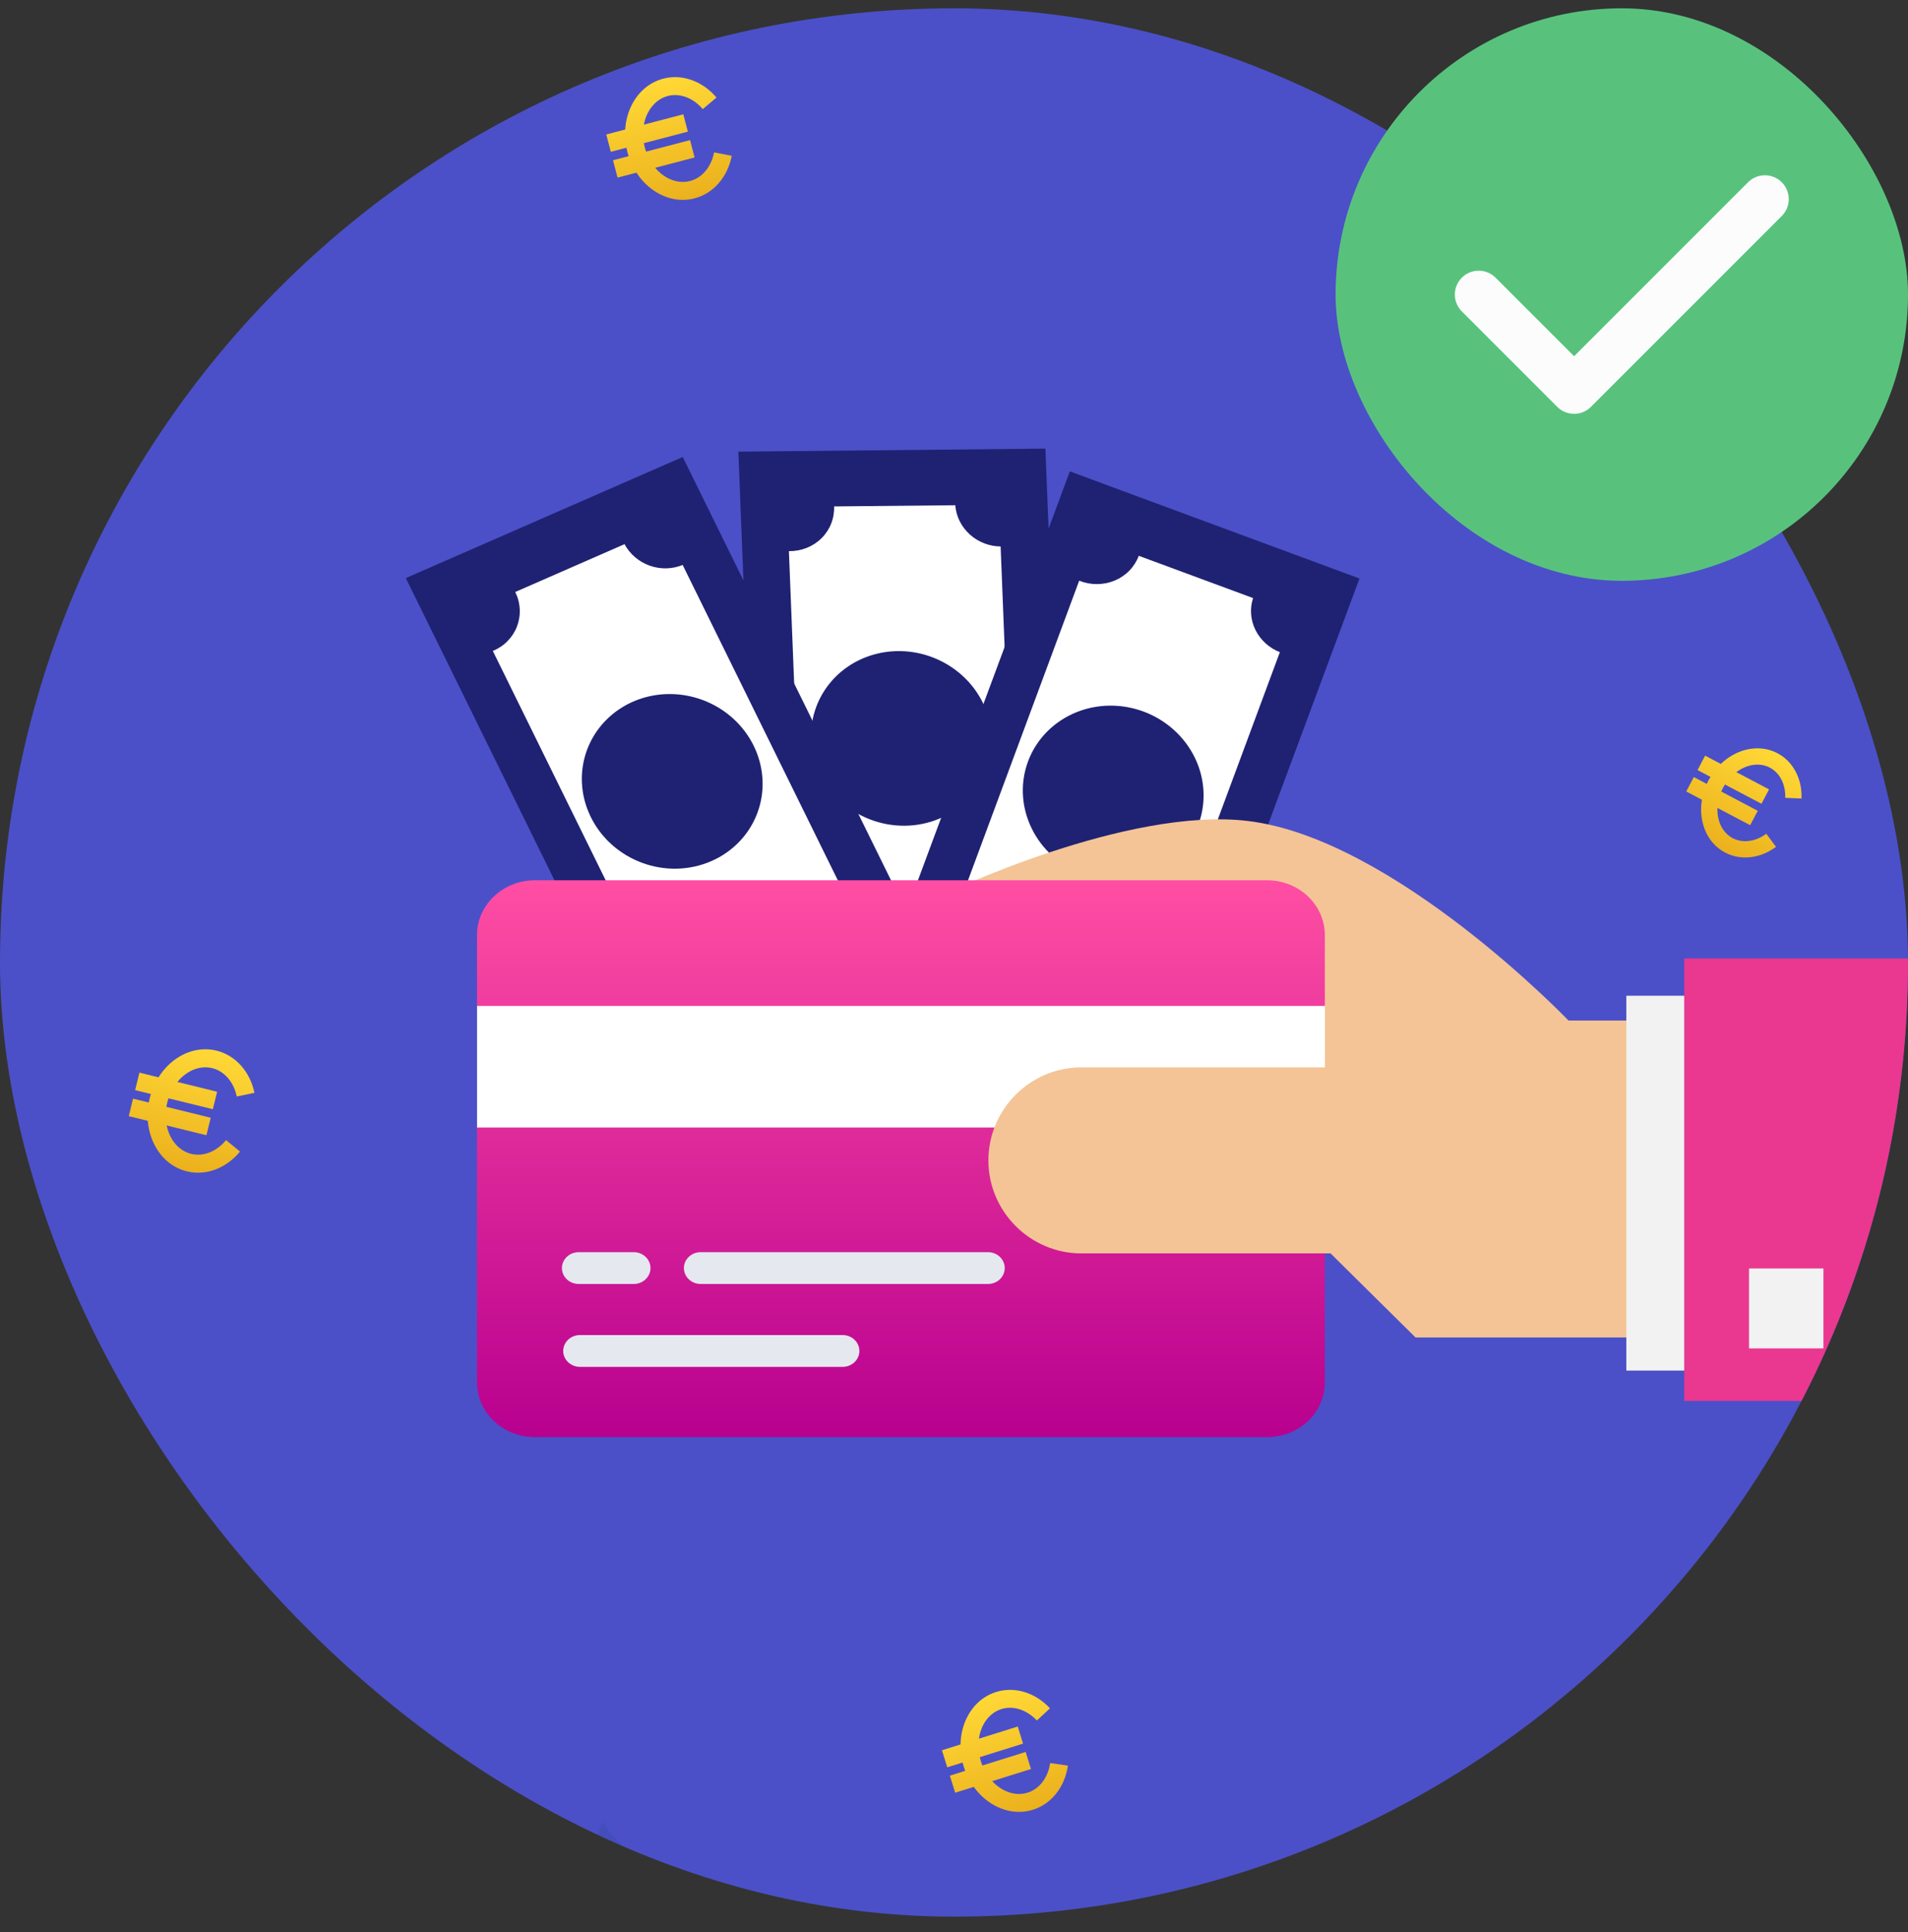 <svg width="80" height="81" viewBox="0 0 80 81" fill="none" xmlns="http://www.w3.org/2000/svg">
<rect x="0" y="0" width="80" height="81" fill="#333333" stroke="none"/>
<rect y="0.348" width="80" height="80" rx="40" fill="#4B50C8"/>
<g clip-path="url(#clip0_1293_6725)">
<rect width="24.25" height="12.773" transform="matrix(-0.039 -0.991 -1.008 0.01 44.779 42.838)" fill="#1F2272"/>
<path fill-rule="evenodd" clip-rule="evenodd" d="M41.955 22.909C41.476 22.904 41.012 22.723 40.658 22.401C40.304 22.079 40.088 21.642 40.054 21.18L34.972 21.23C34.982 21.477 34.94 21.723 34.849 21.952C34.759 22.181 34.621 22.389 34.445 22.563C34.269 22.738 34.057 22.876 33.822 22.969C33.587 23.062 33.334 23.108 33.078 23.105L33.708 39.002C34.202 38.99 34.687 39.165 35.059 39.491C35.431 39.816 35.661 40.266 35.699 40.743L40.78 40.694C40.755 40.206 40.931 39.735 41.27 39.383C41.609 39.03 42.082 38.826 42.586 38.815L41.955 22.909Z" fill="white"/>
<path fill-rule="evenodd" clip-rule="evenodd" d="M39.703 34.168C40.351 33.821 40.872 33.294 41.201 32.652C41.529 32.011 41.651 31.284 41.55 30.565C41.449 29.845 41.13 29.164 40.634 28.608C40.137 28.053 39.485 27.648 38.76 27.443C38.035 27.239 37.27 27.246 36.561 27.462C35.853 27.678 35.232 28.095 34.779 28.658C34.325 29.222 34.058 29.907 34.012 30.628C33.967 31.349 34.144 32.073 34.521 32.709C34.772 33.131 35.104 33.503 35.501 33.805C35.897 34.107 36.348 34.332 36.829 34.467C37.311 34.603 37.812 34.646 38.305 34.595C38.798 34.543 39.273 34.398 39.703 34.168Z" fill="#1F2272"/>
<rect width="24.648" height="12.567" transform="matrix(-0.438 -0.89 -0.924 0.404 39.422 41.094)" fill="#1F2272"/>
<path fill-rule="evenodd" clip-rule="evenodd" d="M28.623 23.683C28.187 23.864 27.691 23.874 27.238 23.712C26.785 23.55 26.408 23.228 26.186 22.812L21.604 24.817C21.715 25.043 21.779 25.287 21.791 25.535C21.804 25.782 21.765 26.028 21.678 26.259C21.59 26.489 21.455 26.698 21.281 26.875C21.107 27.052 20.897 27.193 20.663 27.288L27.806 41.801C28.249 41.599 28.761 41.575 29.232 41.733C29.703 41.892 30.097 42.221 30.328 42.649L34.91 40.644C34.686 40.201 34.651 39.696 34.812 39.238C34.973 38.781 35.317 38.408 35.769 38.204L28.623 23.683Z" fill="white"/>
<path fill-rule="evenodd" clip-rule="evenodd" d="M31.242 35.002C31.685 34.43 31.939 33.74 31.972 33.018C32.004 32.296 31.814 31.574 31.425 30.945C31.036 30.316 30.466 29.807 29.787 29.483C29.107 29.159 28.349 29.034 27.608 29.124C26.867 29.214 26.177 29.515 25.625 29.989C25.072 30.463 24.682 31.089 24.504 31.787C24.326 32.485 24.368 33.224 24.625 33.911C24.882 34.598 25.341 35.202 25.946 35.646C26.347 35.941 26.803 36.158 27.286 36.286C27.769 36.413 28.271 36.448 28.763 36.388C29.255 36.328 29.727 36.175 30.153 35.937C30.578 35.699 30.948 35.381 31.242 35.002Z" fill="#1F2272"/>
<rect width="23.987" height="12.906" transform="matrix(0.347 -0.934 -0.941 -0.348 48.678 46.656)" fill="#1F2272"/>
<path fill-rule="evenodd" clip-rule="evenodd" d="M53.663 27.34C53.215 27.165 52.849 26.831 52.64 26.41C52.431 25.988 52.395 25.509 52.54 25.072L47.747 23.3C47.661 23.531 47.528 23.741 47.355 23.919C47.182 24.098 46.973 24.239 46.74 24.337C46.508 24.434 46.256 24.485 46 24.486C45.743 24.488 45.488 24.44 45.248 24.345L39.746 39.173C40.215 39.338 40.603 39.673 40.828 40.105C41.052 40.537 41.096 41.032 40.948 41.484L45.741 43.256C45.904 42.799 46.251 42.429 46.704 42.226C47.157 42.024 47.68 42.006 48.158 42.176L53.663 27.34Z" fill="white"/>
<path fill-rule="evenodd" clip-rule="evenodd" d="M47.236 36.875C47.977 36.788 48.669 36.49 49.224 36.019C49.779 35.547 50.171 34.923 50.353 34.226C50.534 33.529 50.495 32.789 50.242 32.102C49.988 31.414 49.531 30.808 48.928 30.361C48.326 29.915 47.604 29.647 46.856 29.592C46.107 29.537 45.364 29.698 44.722 30.053C44.08 30.409 43.566 30.943 43.247 31.589C42.928 32.235 42.816 32.963 42.927 33.682C43.001 34.159 43.171 34.62 43.427 35.039C43.683 35.458 44.021 35.826 44.422 36.123C44.822 36.419 45.276 36.638 45.759 36.767C46.242 36.897 46.744 36.933 47.236 36.875Z" fill="#1F2272"/>
<path opacity="0.2" d="M65 86.6V89.011C65 91.056 63.405 92.719 61.442 92.719H41.23C40.453 92.719 39.727 92.95 39.111 93.348L25.741 79.422C24.945 78.592 24.789 77.341 25.279 76.348C25.396 76.586 25.55 76.81 25.741 77.01L39.111 90.936C39.747 90.525 40.481 90.307 41.23 90.308H61.442C63.405 90.308 65 88.644 65 86.6Z" fill="#2B478B"/>
<path d="M96 40.181L70.618 40.181L70.618 58.729L96 58.729L96 40.181Z" fill="#EA3790"/>
<path d="M76.454 53.176L73.334 53.176L73.334 56.527L76.454 56.527L76.454 53.176Z" fill="#F2F2F2"/>
<path fill-rule="evenodd" clip-rule="evenodd" d="M70.213 42.781L65.764 42.781C65.764 42.781 58.464 35.161 52.328 34.417C47.268 33.803 39.634 37.458 39.634 37.458L54.908 51.672L59.352 56.069L70.213 56.069L70.213 42.781Z" fill="#F4C496"/>
<path d="M70.617 41.742L68.19 41.742L68.19 57.458L70.617 57.458L70.617 41.742Z" fill="#F2F2F2"/>
<path fill-rule="evenodd" clip-rule="evenodd" d="M51.876 37.458L23.705 37.458C22.194 37.458 20.957 38.694 20.957 40.206L20.957 56.696C20.957 58.208 22.194 59.446 23.705 59.446L51.876 59.446C53.388 59.446 54.624 58.208 54.624 56.696L54.624 40.206C54.624 38.694 53.388 37.458 51.876 37.458Z" fill="#1F2272"/>
<path d="M54.626 41.954L20.957 41.954L20.957 46.391L54.626 46.391L54.626 41.954Z" fill="#1A1A1A"/>
<path opacity="0.23" fill-rule="evenodd" clip-rule="evenodd" d="M44.485 59.446L23.705 59.446C22.194 59.446 20.957 58.208 20.957 56.696L20.957 40.206C20.957 38.693 22.194 37.458 23.705 37.458L32.119 37.458L44.485 59.446Z" fill="white"/>
<path d="M55.548 39.198V57.952C55.548 59.222 54.467 60.246 53.127 60.246H22.421C21.09 60.246 20 59.222 20 57.952V39.198C20 37.935 21.09 36.902 22.421 36.902H53.127C54.467 36.902 55.548 37.935 55.548 39.198Z" fill="url(#paint0_linear_1293_6725)"/>
<path d="M55.553 42.17H20.002V47.268H55.553V42.17Z" fill="white"/>
<path d="M27.274 53.159C27.274 53.344 27.195 53.51 27.068 53.631C26.94 53.752 26.765 53.826 26.57 53.826H24.265C23.876 53.826 23.561 53.528 23.561 53.159C23.561 52.975 23.64 52.809 23.767 52.688C23.895 52.567 24.071 52.492 24.265 52.492H26.57C26.959 52.492 27.274 52.791 27.274 53.159Z" fill="#E5E8EF"/>
<path d="M42.127 53.159C42.127 53.344 42.048 53.51 41.922 53.631C41.794 53.752 41.618 53.826 41.424 53.826H29.378C28.99 53.826 28.675 53.528 28.675 53.159C28.675 52.975 28.754 52.809 28.881 52.688C29.009 52.567 29.184 52.492 29.378 52.492H41.424C41.812 52.492 42.127 52.791 42.127 53.159Z" fill="#E5E8EF"/>
<path d="M36.033 56.634C36.033 56.818 35.954 56.985 35.827 57.106C35.699 57.226 35.524 57.301 35.329 57.301H24.318C23.93 57.301 23.615 57.002 23.615 56.634C23.615 56.45 23.694 56.283 23.82 56.162C23.948 56.042 24.124 55.967 24.318 55.967H35.329C35.718 55.967 36.033 56.266 36.033 56.634Z" fill="#E5E8EF"/>
<path fill-rule="evenodd" clip-rule="evenodd" d="M60.218 44.745L45.342 44.745C43.197 44.745 41.442 46.498 41.442 48.645L41.442 48.646C41.442 50.791 43.196 52.545 45.342 52.545L60.218 52.545L60.218 44.745Z" fill="#F4C496"/>
<path d="M43.087 75.151C42.57 75.313 42.009 75.107 41.602 74.668L43.228 74.16L43.005 73.444L41.189 74.012C41.167 73.956 41.146 73.898 41.127 73.839C41.109 73.781 41.093 73.721 41.08 73.663L42.895 73.095L42.672 72.379L41.045 72.888C41.13 72.295 41.474 71.807 41.991 71.645C42.485 71.491 43.053 71.675 43.474 72.126L44.025 71.615C43.405 70.95 42.54 70.688 41.767 70.93C41.186 71.111 40.727 71.546 40.474 72.153C40.346 72.459 40.28 72.79 40.274 73.129L39.494 73.373L39.717 74.089L40.361 73.888C40.375 73.946 40.392 74.005 40.41 74.064C40.428 74.122 40.448 74.18 40.47 74.237L39.827 74.438L40.05 75.153L40.83 74.909C41.029 75.185 41.272 75.419 41.55 75.597C42.105 75.952 42.73 76.048 43.311 75.867C44.084 75.625 44.645 74.916 44.776 74.017L44.032 73.911C43.943 74.521 43.581 74.997 43.087 75.151Z" fill="url(#paint1_linear_1293_6725)"/>
<path d="M72.651 35.138C72.216 34.908 71.988 34.414 72.011 33.87L73.382 34.593L73.7 33.99L72.169 33.182C72.191 33.132 72.215 33.081 72.241 33.032C72.267 32.982 72.296 32.934 72.325 32.888L73.856 33.695L74.174 33.092L72.802 32.369C73.24 32.043 73.775 31.952 74.211 32.182C74.628 32.402 74.873 32.887 74.852 33.447L75.535 33.475C75.567 32.649 75.181 31.922 74.53 31.578C74.04 31.32 73.465 31.302 72.91 31.528C72.631 31.642 72.375 31.811 72.152 32.025L71.494 31.678L71.176 32.282L71.719 32.568C71.69 32.615 71.662 32.663 71.636 32.712C71.61 32.762 71.586 32.812 71.563 32.862L71.02 32.576L70.702 33.179L71.36 33.526C71.309 33.831 71.314 34.138 71.378 34.432C71.504 35.018 71.844 35.483 72.333 35.741C72.985 36.085 73.802 35.993 74.466 35.501L74.058 34.952C73.607 35.287 73.068 35.358 72.651 35.138Z" fill="url(#paint2_linear_1293_6725)"/>
<path d="M28.936 7.587C28.411 7.725 27.858 7.493 27.471 7.034L29.124 6.601L28.934 5.874L27.088 6.357C27.068 6.299 27.05 6.241 27.035 6.181C27.019 6.121 27.006 6.061 26.995 6.002L28.841 5.519L28.65 4.792L26.997 5.224C27.11 4.634 27.478 4.161 28.003 4.024C28.505 3.892 29.066 4.104 29.466 4.575L30.041 4.089C29.452 3.395 28.598 3.091 27.813 3.297C27.222 3.451 26.741 3.865 26.459 4.461C26.317 4.761 26.235 5.09 26.213 5.43L25.42 5.637L25.61 6.364L26.264 6.193C26.276 6.252 26.29 6.313 26.305 6.372C26.321 6.432 26.338 6.49 26.357 6.548L25.703 6.719L25.894 7.446L26.687 7.239C26.872 7.524 27.105 7.77 27.376 7.962C27.914 8.344 28.536 8.469 29.126 8.314C29.912 8.109 30.507 7.426 30.681 6.531L29.941 6.389C29.823 6.997 29.438 7.456 28.936 7.587Z" fill="url(#paint3_linear_1293_6725)"/>
<path d="M8.017 48.372C7.487 48.242 7.11 47.772 6.988 47.181L8.655 47.591L8.836 46.858L6.975 46.401C6.985 46.34 6.997 46.28 7.012 46.219C7.026 46.159 7.044 46.1 7.063 46.042L8.924 46.5L9.104 45.767L7.437 45.357C7.819 44.89 8.37 44.648 8.9 44.779C9.406 44.903 9.8 45.358 9.927 45.966L10.669 45.813C10.481 44.917 9.872 44.24 9.08 44.045C8.485 43.899 7.862 44.034 7.327 44.425C7.058 44.622 6.828 44.873 6.646 45.163L5.846 44.966L5.666 45.699L6.326 45.861C6.308 45.919 6.291 45.979 6.276 46.039C6.261 46.099 6.249 46.159 6.238 46.219L5.578 46.057L5.398 46.791L6.197 46.987C6.225 47.328 6.312 47.656 6.46 47.956C6.752 48.551 7.241 48.959 7.837 49.105C8.629 49.3 9.482 48.982 10.063 48.275L9.478 47.795C9.083 48.276 8.523 48.497 8.017 48.372Z" fill="url(#paint4_linear_1293_6725)"/>
</g>
<g clip-path="url(#clip1_1293_6725)">
<rect x="56" y="0.348" width="24" height="24" rx="12" fill="#58C27D"/>
<path d="M62 12.348L66 16.348L74 8.348" stroke="#FCFCFD" stroke-width="2" stroke-miterlimit="10" stroke-linecap="round" stroke-linejoin="round"/>
</g>
<defs>
<linearGradient id="paint0_linear_1293_6725" x1="37.774" y1="36.902" x2="37.774" y2="60.246" gradientUnits="userSpaceOnUse">
<stop stop-color="#FF4EA3"/>
<stop offset="1" stop-color="#B8008F"/>
</linearGradient>
<linearGradient id="paint1_linear_1293_6725" x1="41.314" y1="71.071" x2="42.858" y2="76.008" gradientUnits="userSpaceOnUse">
<stop stop-color="#FFD836"/>
<stop offset="1" stop-color="#EBB11D"/>
</linearGradient>
<linearGradient id="paint2_linear_1293_6725" x1="74.148" y1="31.377" x2="71.951" y2="35.539" gradientUnits="userSpaceOnUse">
<stop stop-color="#FFD836"/>
<stop offset="1" stop-color="#EBB11D"/>
</linearGradient>
<linearGradient id="paint3_linear_1293_6725" x1="27.352" y1="3.417" x2="28.666" y2="8.435" gradientUnits="userSpaceOnUse">
<stop stop-color="#FFD836"/>
<stop offset="1" stop-color="#EBB11D"/>
</linearGradient>
<linearGradient id="paint4_linear_1293_6725" x1="8.616" y1="43.931" x2="7.372" y2="48.991" gradientUnits="userSpaceOnUse">
<stop stop-color="#FFD836"/>
<stop offset="1" stop-color="#EBB11D"/>
</linearGradient>
<clipPath id="clip0_1293_6725">
<rect y="0.348" width="80" height="80" rx="40" fill="white"/>
</clipPath>
<clipPath id="clip1_1293_6725">
<rect x="56" y="0.348" width="24" height="24" rx="12" fill="white"/>
</clipPath>
</defs>
</svg>
